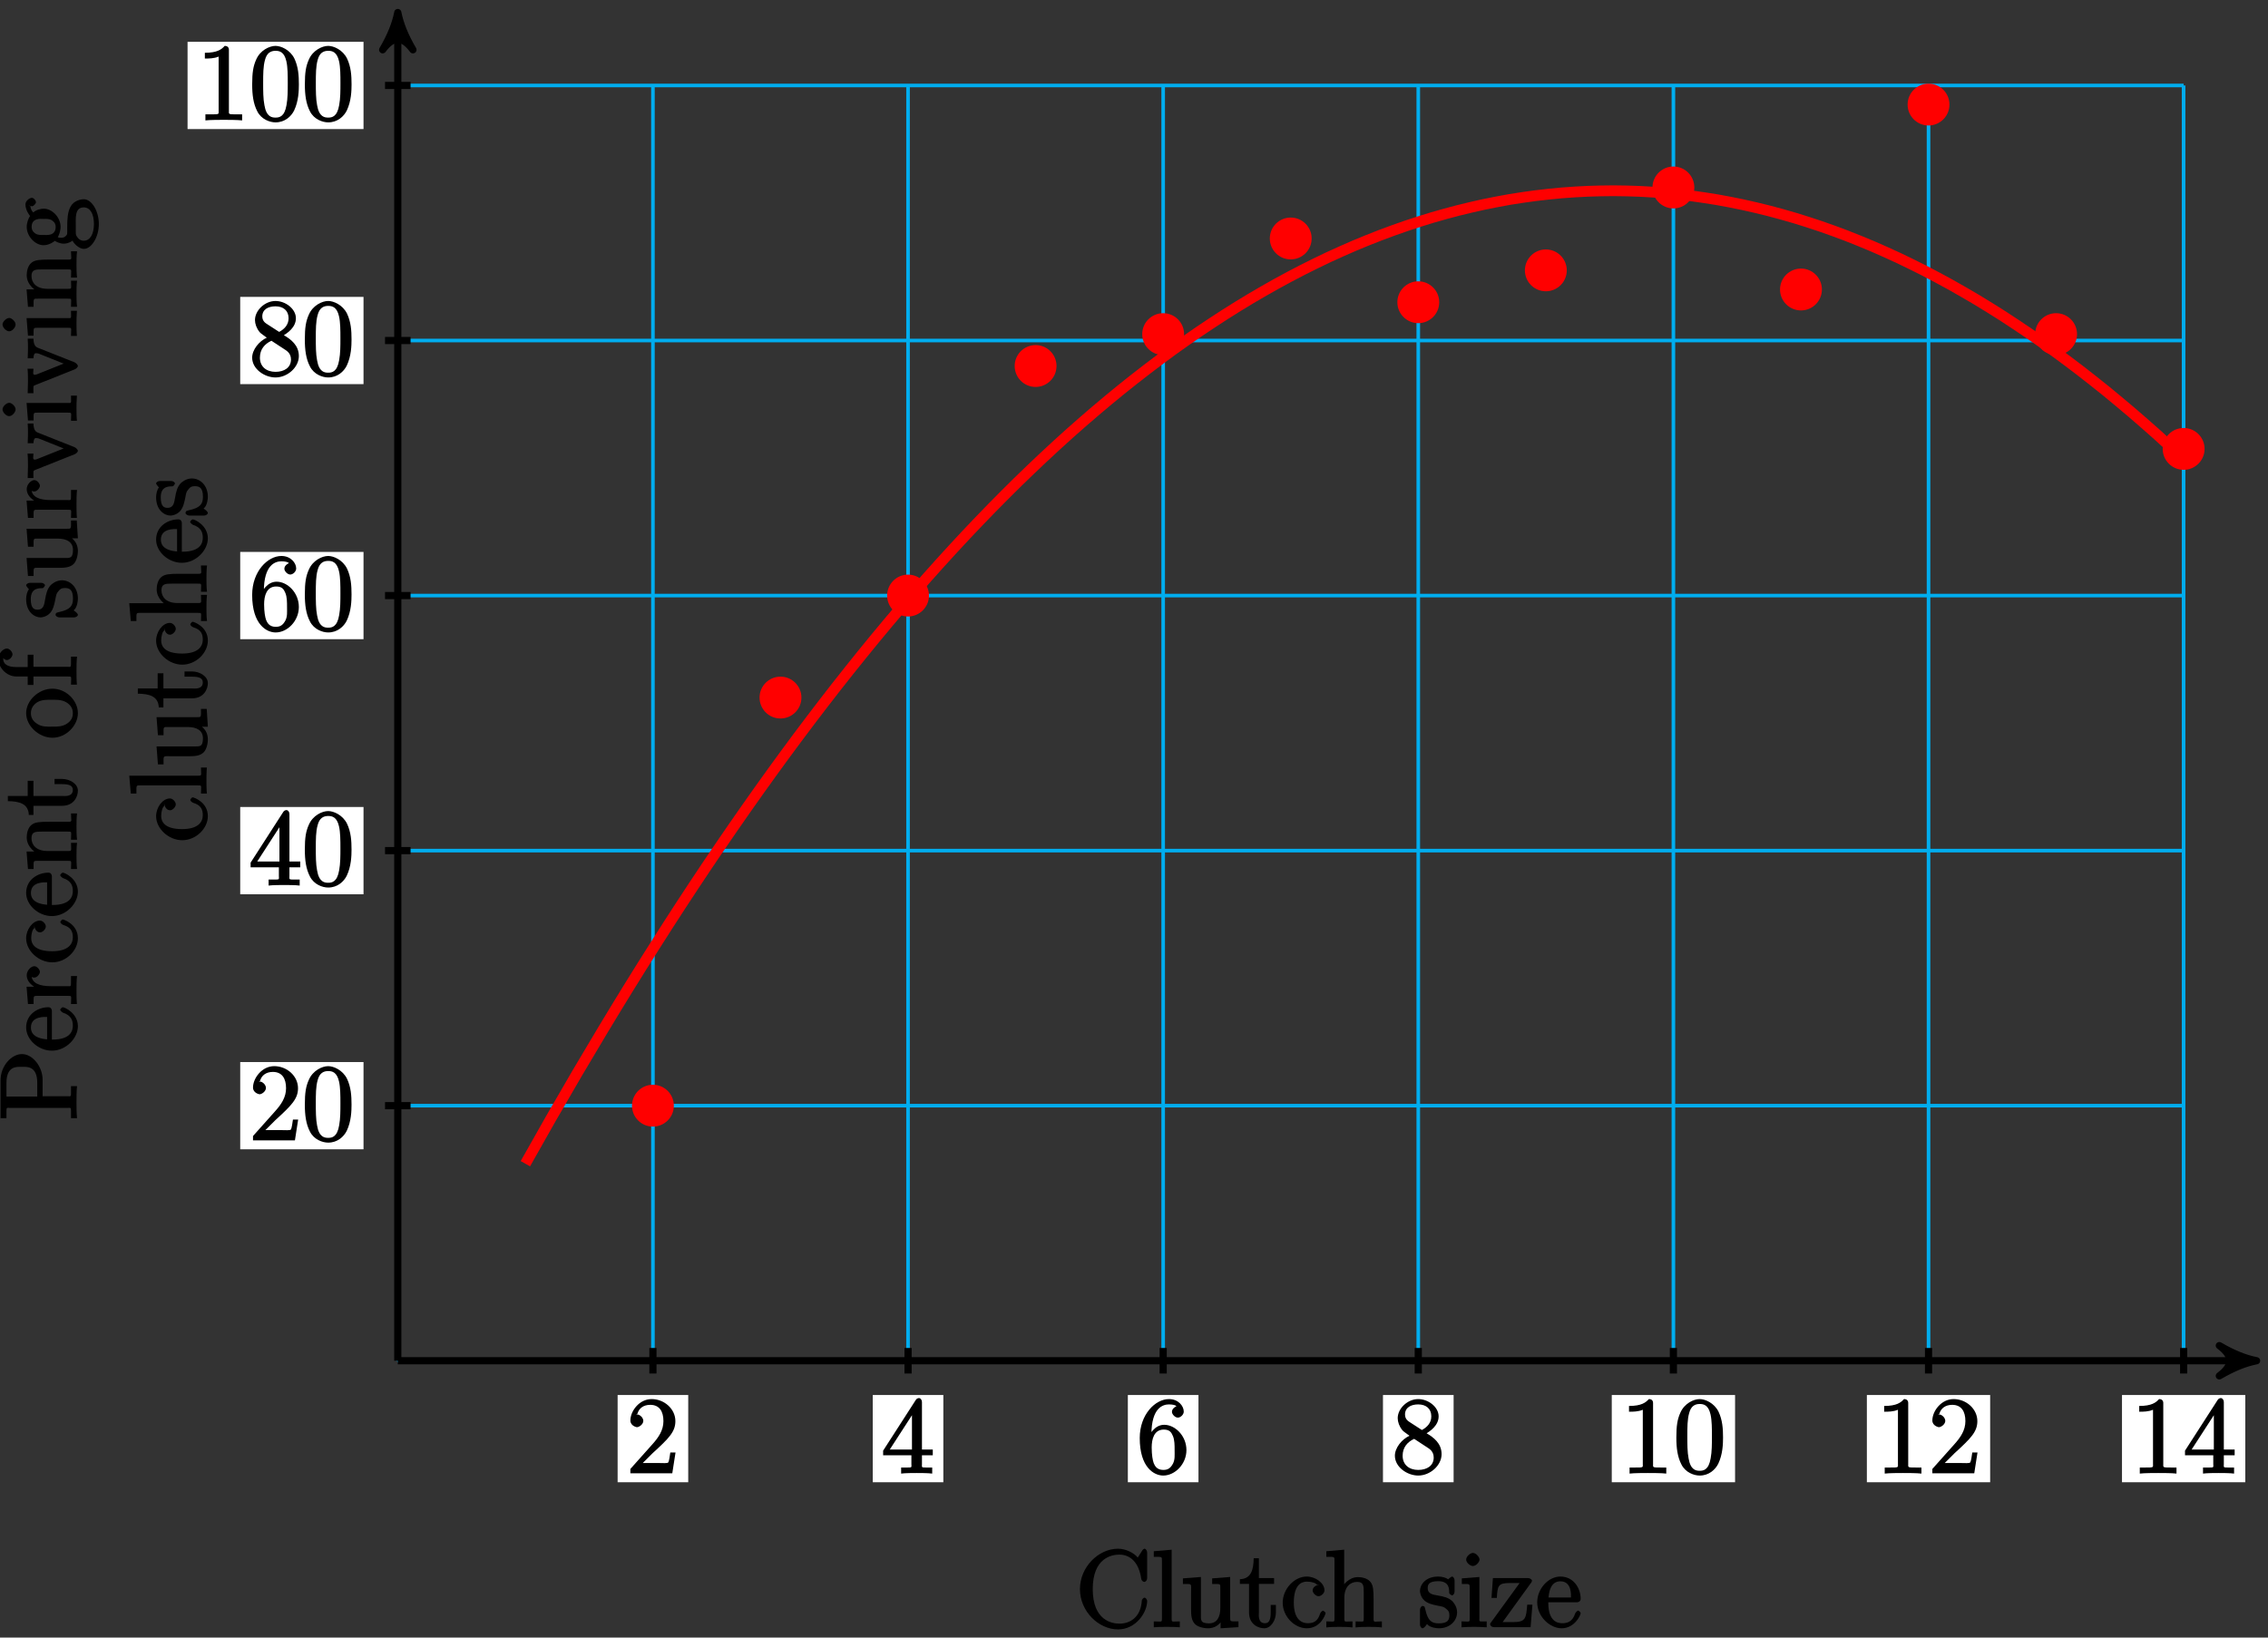 <?xml version="1.0" encoding="UTF-8"?>
<svg xmlns="http://www.w3.org/2000/svg" xmlns:xlink="http://www.w3.org/1999/xlink" width="252pt" height="182pt" viewBox="0 0 252 182" version="1.1">
<rect x="0" y="0" width="252" height="182" fill="#333333" stroke="none"/>
<defs>
<g>
<symbol overflow="visible" id="glyph0-0">
<path style="stroke:none;" d=""/>
</symbol>
<symbol overflow="visible" id="glyph0-1">
<path style="stroke:none;" d="M 7.953 -8.281 C 7.953 -8.5 7.797 -8.719 7.672 -8.719 C 7.609 -8.719 7.469 -8.641 7.406 -8.516 L 6.906 -7.734 C 6.5 -8.25 5.578 -8.719 4.719 -8.719 C 2.531 -8.719 0.484 -6.672 0.484 -4.234 C 0.484 -1.75 2.562 0.25 4.719 0.25 C 6.688 0.25 7.953 -1.609 7.953 -2.922 C 7.953 -3.047 7.797 -3.281 7.656 -3.281 C 7.547 -3.281 7.359 -3.062 7.359 -2.969 C 7.25 -1.078 6.031 -0.391 4.875 -0.391 C 4.047 -0.391 1.906 -0.734 1.906 -4.234 C 1.906 -7.688 4 -8.062 4.859 -8.062 C 6.125 -8.062 7.047 -7.141 7.297 -5.359 C 7.312 -5.219 7.484 -5.031 7.625 -5.031 C 7.797 -5.031 7.953 -5.219 7.953 -5.453 Z M 7.953 -8.281 "/>
</symbol>
<symbol overflow="visible" id="glyph0-2">
<path style="stroke:none;" d="M 2.062 -8.594 L 0.234 -8.438 L 0.234 -7.812 C 1.203 -7.812 1.141 -7.875 1.141 -7.297 L 1.141 -1.031 C 1.141 -0.484 1.172 -0.641 0.234 -0.641 L 0.234 0.016 C 0.734 -0.031 1.312 -0.031 1.672 -0.031 C 2.031 -0.031 2.625 -0.031 3.125 0.016 L 3.125 -0.641 C 2.203 -0.641 2.219 -0.484 2.219 -1.031 L 2.219 -8.609 Z M 2.062 -8.594 "/>
</symbol>
<symbol overflow="visible" id="glyph0-3">
<path style="stroke:none;" d="M 3.469 -5.281 L 3.469 -4.797 C 4.453 -4.797 4.375 -4.859 4.375 -4.266 L 4.375 -2.125 C 4.375 -1.109 4 -0.422 3.109 -0.422 C 2.125 -0.422 2.219 -0.828 2.219 -1.453 L 2.219 -5.578 L 0.219 -5.422 L 0.219 -4.797 C 1.297 -4.797 1.125 -4.906 1.125 -3.844 L 1.125 -2.047 C 1.125 -1.297 1.172 -0.766 1.531 -0.375 C 1.812 -0.062 2.422 0.125 3.031 0.125 C 3.234 0.125 3.734 0.078 4.141 -0.266 C 4.484 -0.531 4.672 -0.984 4.672 -0.984 L 4.406 -1.094 L 4.406 0.125 L 6.391 0 L 6.391 -0.641 C 5.422 -0.641 5.469 -0.578 5.469 -1.156 L 5.469 -5.578 L 3.469 -5.422 Z M 3.469 -5.281 "/>
</symbol>
<symbol overflow="visible" id="glyph0-4">
<path style="stroke:none;" d="M 2.016 -4.812 L 3.844 -4.812 L 3.844 -5.453 L 2.156 -5.453 L 2.156 -7.656 L 1.578 -7.656 C 1.562 -6.375 1.297 -5.375 0.047 -5.328 L 0.047 -4.812 L 1.062 -4.812 L 1.062 -1.625 C 1.062 -0.297 2.109 0.125 2.75 0.125 C 3.5 0.125 4.047 -0.766 4.047 -1.625 L 4.047 -2.469 L 3.469 -2.469 L 3.469 -1.656 C 3.469 -0.781 3.281 -0.438 2.828 -0.438 C 2.016 -0.438 2.156 -1.406 2.156 -1.609 L 2.156 -4.812 Z M 2.016 -4.812 "/>
</symbol>
<symbol overflow="visible" id="glyph0-5">
<path style="stroke:none;" d="M 4.328 -4.719 C 4.188 -4.719 3.578 -4.562 3.578 -4.078 C 3.578 -3.797 3.938 -3.438 4.234 -3.438 C 4.5 -3.438 4.891 -3.75 4.891 -4.094 C 4.891 -4.906 3.891 -5.625 2.922 -5.625 C 1.531 -5.625 0.25 -4.234 0.25 -2.719 C 0.25 -1.188 1.562 0.125 2.922 0.125 C 4.5 0.125 5.016 -1.453 5.016 -1.562 C 5.016 -1.672 4.766 -1.828 4.734 -1.828 C 4.625 -1.828 4.453 -1.641 4.406 -1.5 C 4.141 -0.641 3.672 -0.438 3.031 -0.438 C 2.297 -0.438 1.484 -0.922 1.484 -2.734 C 1.484 -4.719 2.344 -5.062 2.938 -5.062 C 3.391 -5.062 3.938 -4.922 4.047 -4.719 Z M 4.328 -4.719 "/>
</symbol>
<symbol overflow="visible" id="glyph0-6">
<path style="stroke:none;" d="M 5.469 -3.047 C 5.469 -4.156 5.422 -4.609 5.156 -4.984 C 4.812 -5.453 4.141 -5.562 3.734 -5.562 C 2.703 -5.562 2.062 -4.641 1.953 -4.422 L 2.203 -4.422 L 2.203 -8.609 L 0.219 -8.438 L 0.219 -7.812 C 1.188 -7.812 1.125 -7.875 1.125 -7.297 L 1.125 -1.031 C 1.125 -0.484 1.156 -0.641 0.219 -0.641 L 0.219 0.031 C 0.688 -0.031 1.344 -0.031 1.672 -0.031 C 2.016 -0.031 2.672 -0.031 3.125 0.031 L 3.125 -0.641 C 2.219 -0.641 2.219 -0.484 2.219 -1.031 L 2.219 -3.25 C 2.219 -4.5 2.891 -5.031 3.641 -5.031 C 4.375 -5.031 4.375 -4.562 4.375 -3.844 L 4.375 -1.031 C 4.375 -0.484 4.406 -0.641 3.469 -0.641 L 3.469 0.031 C 3.938 -0.031 4.594 -0.031 4.922 -0.031 C 5.266 -0.031 5.922 -0.031 6.391 0.031 L 6.391 -0.641 C 5.625 -0.641 5.484 -0.484 5.469 -0.844 Z M 5.469 -3.047 "/>
</symbol>
<symbol overflow="visible" id="glyph0-7">
<path style="stroke:none;" d="M 4.078 -5.203 C 4.078 -5.422 3.922 -5.625 3.797 -5.625 C 3.703 -5.625 3.359 -5.312 3.359 -5.312 C 3.125 -5.516 2.656 -5.625 2.266 -5.625 C 0.828 -5.625 0.234 -4.688 0.234 -4.031 C 0.234 -3.891 0.281 -3.375 0.734 -2.953 C 1.109 -2.625 1.641 -2.5 2.188 -2.391 C 2.844 -2.266 2.875 -2.266 3.172 -2.016 C 3.391 -1.844 3.5 -1.688 3.5 -1.344 C 3.5 -0.844 3.375 -0.422 2.312 -0.422 C 1.531 -0.422 1.109 -0.719 0.844 -1.906 C 0.797 -2.125 0.75 -2.25 0.734 -2.266 C 0.719 -2.312 0.562 -2.359 0.531 -2.359 C 0.391 -2.359 0.234 -2.141 0.234 -1.922 L 0.234 -0.297 C 0.234 -0.078 0.391 0.125 0.516 0.125 C 0.578 0.125 0.688 0.078 0.891 -0.172 C 0.953 -0.266 0.953 -0.281 1.016 -0.344 C 1.359 0.078 2.125 0.125 2.328 0.125 C 3.578 0.125 4.359 -0.719 4.359 -1.656 C 4.359 -2.312 3.922 -2.797 3.812 -2.906 C 3.375 -3.281 2.953 -3.391 2.156 -3.531 C 1.812 -3.609 1.094 -3.625 1.094 -4.344 C 1.094 -4.703 1.188 -5.109 2.266 -5.109 C 3.562 -5.109 3.469 -4.141 3.484 -3.781 C 3.5 -3.688 3.75 -3.531 3.797 -3.531 C 3.922 -3.531 4.078 -3.734 4.078 -3.953 Z M 4.078 -5.203 "/>
</symbol>
<symbol overflow="visible" id="glyph0-8">
<path style="stroke:none;" d="M 2.234 -7.5 C 2.234 -7.812 1.828 -8.25 1.5 -8.25 C 1.188 -8.25 0.75 -7.844 0.75 -7.516 C 0.75 -7.156 1.203 -6.797 1.5 -6.797 C 1.859 -6.797 2.234 -7.25 2.234 -7.5 Z M 0.266 -5.281 L 0.266 -4.797 C 1.188 -4.797 1.141 -4.859 1.141 -4.281 L 1.141 -1.031 C 1.141 -0.484 1.172 -0.641 0.234 -0.641 L 0.234 0.016 C 0.734 -0.031 1.297 -0.031 1.656 -0.031 C 1.781 -0.031 2.469 -0.031 3.031 0.016 L 3.031 -0.641 C 2.109 -0.641 2.219 -0.547 2.219 -1.016 L 2.219 -5.578 L 0.266 -5.422 Z M 0.266 -5.281 "/>
</symbol>
<symbol overflow="visible" id="glyph0-9">
<path style="stroke:none;" d="M 4.656 -4.859 C 4.766 -4.984 4.812 -5.109 4.812 -5.156 C 4.812 -5.297 4.578 -5.453 4.375 -5.453 L 0.469 -5.453 L 0.312 -3.25 L 0.906 -3.25 C 0.984 -4.609 1.047 -4.906 2.359 -4.906 L 3.438 -4.906 L 0.156 -0.391 C 0.156 -0.141 0.344 0 0.609 0 L 4.656 0 L 4.859 -2.5 L 4.281 -2.5 C 4.156 -0.984 4.125 -0.562 2.703 -0.562 L 1.547 -0.562 Z M 4.656 -4.859 "/>
</symbol>
<symbol overflow="visible" id="glyph0-10">
<path style="stroke:none;" d="M 4.578 -2.766 C 4.844 -2.766 5.016 -2.922 5.016 -3.141 C 5.016 -4.344 4.219 -5.625 2.766 -5.625 C 1.406 -5.625 0.188 -4.25 0.188 -2.766 C 0.188 -1.188 1.578 0.125 2.906 0.125 C 4.328 0.125 5.016 -1.312 5.016 -1.562 C 5.016 -1.641 4.812 -1.844 4.734 -1.844 C 4.641 -1.844 4.453 -1.625 4.422 -1.562 C 4.109 -0.562 3.484 -0.438 2.969 -0.438 C 2.469 -0.438 1.422 -0.625 1.422 -2.688 L 1.422 -2.766 Z M 1.438 -3.141 C 1.531 -5.016 2.422 -5.094 2.766 -5.094 C 4.047 -5.094 3.938 -3.547 3.938 -3.297 L 1.453 -3.297 Z M 1.438 -3.141 "/>
</symbol>
<symbol overflow="visible" id="glyph0-11">
<path style="stroke:none;" d="M 5.266 -2.312 L 4.859 -2.312 C 4.797 -1.953 4.75 -1.406 4.625 -1.203 C 4.547 -1.094 3.984 -1.141 3.625 -1.141 L 1.406 -1.141 L 1.516 -0.891 C 1.844 -1.156 2.562 -1.922 2.875 -2.219 C 4.703 -3.891 5.422 -4.609 5.422 -5.797 C 5.422 -7.172 4.172 -8.25 2.781 -8.25 C 1.406 -8.25 0.422 -6.906 0.422 -5.875 C 0.422 -5.266 1.109 -5.125 1.141 -5.125 C 1.406 -5.125 1.859 -5.453 1.859 -5.828 C 1.859 -6.172 1.484 -6.547 1.141 -6.547 C 1.047 -6.547 1.016 -6.547 1.203 -6.609 C 1.359 -7.203 1.859 -7.609 2.625 -7.609 C 3.641 -7.609 4.094 -6.891 4.094 -5.797 C 4.094 -4.781 3.562 -4 2.875 -3.234 L 0.422 -0.484 L 0.422 0 L 5.078 0 L 5.438 -2.312 Z M 5.266 -2.312 "/>
</symbol>
<symbol overflow="visible" id="glyph0-12">
<path style="stroke:none;" d="M 4.469 -7.922 C 4.469 -8.156 4.312 -8.359 4.141 -8.359 C 4.047 -8.359 3.891 -8.312 3.797 -8.172 L 0.156 -2.516 L 0.156 -2 L 3.297 -2 L 3.297 -1.047 C 3.297 -0.609 3.438 -0.641 2.562 -0.641 L 2.156 -0.641 L 2.156 0.031 C 2.609 -0.031 3.547 -0.031 3.891 -0.031 C 4.219 -0.031 5.172 -0.031 5.609 0.031 L 5.609 -0.641 L 5.219 -0.641 C 4.344 -0.641 4.469 -0.609 4.469 -1.047 L 4.469 -2 L 5.672 -2 L 5.672 -2.641 L 4.469 -2.641 Z M 3.359 -7 L 3.359 -2.641 L 0.891 -2.641 L 3.641 -6.891 Z M 3.359 -7 "/>
</symbol>
<symbol overflow="visible" id="glyph0-13">
<path style="stroke:none;" d="M 1.625 -4.297 C 1.625 -7.328 2.938 -7.656 3.578 -7.656 C 4.016 -7.656 4.328 -7.562 4.391 -7.469 C 4.531 -7.469 3.906 -7.312 3.906 -6.828 C 3.906 -6.562 4.25 -6.188 4.562 -6.188 C 4.859 -6.188 5.219 -6.516 5.219 -6.859 C 5.219 -7.484 4.609 -8.25 3.578 -8.25 C 2.062 -8.25 0.328 -6.547 0.328 -3.922 C 0.328 -0.641 1.922 0.25 2.938 0.25 C 4.25 0.25 5.516 -1.031 5.516 -2.578 C 5.516 -4.172 4.25 -5.391 3.047 -5.391 C 1.984 -5.391 1.422 -4.312 1.297 -3.984 L 1.625 -3.984 Z M 2.938 -0.375 C 2.188 -0.375 1.984 -0.891 1.875 -1.141 C 1.766 -1.453 1.656 -2.031 1.656 -2.875 C 1.656 -3.812 1.922 -4.859 3 -4.859 C 3.656 -4.859 3.844 -4.547 4.016 -4.141 C 4.203 -3.703 4.203 -3.109 4.203 -2.594 C 4.203 -1.984 4.25 -1.547 4.031 -1.094 C 3.734 -0.531 3.422 -0.375 2.938 -0.375 Z M 2.938 -0.375 "/>
</symbol>
<symbol overflow="visible" id="glyph0-14">
<path style="stroke:none;" d="M 3.672 -4.344 C 4.266 -4.672 5.188 -5.328 5.188 -6.328 C 5.188 -7.375 4.031 -8.25 2.922 -8.25 C 1.75 -8.25 0.641 -7.219 0.641 -6.125 C 0.641 -5.719 0.812 -5.219 1.141 -4.812 C 1.281 -4.656 1.297 -4.641 1.953 -4.172 C 1.094 -3.781 0.328 -2.828 0.328 -1.953 C 0.328 -0.688 1.703 0.25 2.922 0.25 C 4.25 0.25 5.516 -0.875 5.516 -2.125 C 5.516 -3.344 4.609 -4 3.844 -4.453 Z M 2.047 -5.641 C 1.891 -5.75 1.453 -5.953 1.453 -6.531 C 1.453 -7.312 2.109 -7.656 2.922 -7.656 C 3.781 -7.656 4.375 -7.188 4.375 -6.328 C 4.375 -5.594 3.891 -5.109 3.328 -4.812 Z M 2.375 -3.891 L 3.828 -2.938 C 4.141 -2.734 4.641 -2.469 4.641 -1.75 C 4.641 -0.844 3.891 -0.375 2.922 -0.375 C 1.906 -0.375 1.188 -0.953 1.188 -1.953 C 1.188 -2.875 1.719 -3.484 2.469 -3.828 Z M 2.375 -3.891 "/>
</symbol>
<symbol overflow="visible" id="glyph0-15">
<path style="stroke:none;" d="M 3.594 -7.812 C 3.594 -8.078 3.438 -8.25 3.125 -8.25 C 2.797 -7.875 2.312 -7.484 0.922 -7.484 L 0.922 -6.844 C 1.359 -6.844 1.953 -6.844 2.453 -7.062 L 2.453 -1.062 C 2.453 -0.641 2.578 -0.641 1.531 -0.641 L 0.984 -0.641 L 0.984 0.031 C 1.484 -0.031 2.641 -0.031 3.031 -0.031 C 3.438 -0.031 4.578 -0.031 5.062 0.031 L 5.062 -0.641 L 4.531 -0.641 C 3.484 -0.641 3.594 -0.641 3.594 -1.062 Z M 3.594 -7.812 "/>
</symbol>
<symbol overflow="visible" id="glyph0-16">
<path style="stroke:none;" d="M 5.516 -3.969 C 5.516 -4.953 5.453 -5.922 5.016 -6.844 C 4.531 -7.828 3.516 -8.25 2.922 -8.25 C 2.234 -8.25 1.219 -7.75 0.781 -6.75 C 0.438 -6 0.328 -5.266 0.328 -3.969 C 0.328 -2.812 0.453 -1.828 0.891 -0.984 C 1.344 -0.078 2.297 0.25 2.922 0.25 C 3.953 0.25 4.656 -0.406 4.984 -1.062 C 5.484 -2.109 5.516 -3.281 5.516 -3.969 Z M 2.922 -0.281 C 2.531 -0.281 1.906 -0.344 1.688 -1.656 C 1.547 -2.359 1.547 -3.281 1.547 -4.109 C 1.547 -5.094 1.547 -5.969 1.75 -6.688 C 1.953 -7.484 2.406 -7.703 2.922 -7.703 C 3.375 -7.703 3.891 -7.578 4.125 -6.547 C 4.281 -5.875 4.281 -4.922 4.281 -4.109 C 4.281 -3.312 4.281 -2.406 4.141 -1.672 C 3.922 -0.359 3.328 -0.281 2.922 -0.281 Z M 2.922 -0.281 "/>
</symbol>
<symbol overflow="visible" id="glyph1-0">
<path style="stroke:none;" d=""/>
</symbol>
<symbol overflow="visible" id="glyph1-1">
<path style="stroke:none;" d="M -3.797 -2.609 L -3.797 -4.625 C -3.797 -6.031 -4.891 -7.453 -6.094 -7.453 C -7.25 -7.453 -8.469 -6.141 -8.469 -4.531 L -8.469 -0.328 L -7.812 -0.328 L -7.812 -0.734 C -7.812 -1.609 -7.844 -1.469 -7.406 -1.469 L -1.047 -1.469 C -0.609 -1.469 -0.641 -1.609 -0.641 -0.734 L -0.641 -0.328 L 0.031 -0.328 C -0.031 -0.781 -0.031 -1.766 -0.031 -2.109 C -0.031 -2.469 -0.031 -3.453 0.031 -3.891 L -0.641 -3.891 L -0.641 -3.5 C -0.641 -2.641 -0.609 -2.766 -1.047 -2.766 L -3.797 -2.766 Z M -4.234 -2.734 L -7.484 -2.734 C -7.875 -2.734 -7.812 -2.609 -7.812 -3.125 L -7.812 -4.25 C -7.812 -6.188 -6.609 -6.031 -6.094 -6.031 C -5.594 -6.031 -4.391 -6.188 -4.391 -4.25 L -4.391 -2.734 Z M -4.234 -2.734 "/>
</symbol>
<symbol overflow="visible" id="glyph1-2">
<path style="stroke:none;" d="M -2.766 -4.578 C -2.766 -4.844 -2.922 -5.016 -3.141 -5.016 C -4.344 -5.016 -5.625 -4.219 -5.625 -2.766 C -5.625 -1.406 -4.25 -0.188 -2.766 -0.188 C -1.188 -0.188 0.125 -1.578 0.125 -2.906 C 0.125 -4.328 -1.312 -5.016 -1.562 -5.016 C -1.641 -5.016 -1.844 -4.812 -1.844 -4.734 C -1.844 -4.641 -1.625 -4.453 -1.562 -4.422 C -0.562 -4.109 -0.438 -3.484 -0.438 -2.969 C -0.438 -2.469 -0.625 -1.422 -2.688 -1.422 L -2.766 -1.422 Z M -3.141 -1.438 C -5.016 -1.531 -5.094 -2.422 -5.094 -2.766 C -5.094 -4.047 -3.547 -3.938 -3.297 -3.938 L -3.297 -1.453 Z M -3.141 -1.438 "/>
</symbol>
<symbol overflow="visible" id="glyph1-3">
<path style="stroke:none;" d="M -2.922 -2.156 C -4.094 -2.156 -5.031 -2.469 -5.031 -3.391 C -5.031 -3.484 -5.031 -3.516 -5.016 -3.562 L -5.266 -3.438 C -5.219 -3.344 -5.047 -3.109 -4.719 -3.109 C -4.375 -3.109 -4.094 -3.547 -4.094 -3.734 C -4.094 -3.984 -4.406 -4.375 -4.719 -4.375 C -5.078 -4.375 -5.562 -3.891 -5.562 -3.375 C -5.562 -2.359 -4.312 -1.859 -4.25 -1.828 L -4.25 -2.094 L -5.578 -2.094 L -5.422 -0.172 L -4.797 -0.172 C -4.797 -1.141 -4.859 -1.078 -4.266 -1.078 L -1.031 -1.078 C -0.484 -1.078 -0.641 -1.109 -0.641 -0.172 L 0.016 -0.172 C -0.031 -0.672 -0.031 -1.328 -0.031 -1.688 C -0.031 -2.016 -0.031 -2.859 0.031 -3.281 L -0.641 -3.281 L -0.641 -2.891 C -0.641 -2.016 -0.625 -2.156 -1.047 -2.156 Z M -2.922 -2.156 "/>
</symbol>
<symbol overflow="visible" id="glyph1-4">
<path style="stroke:none;" d="M -4.719 -4.328 C -4.719 -4.188 -4.562 -3.578 -4.078 -3.578 C -3.797 -3.578 -3.438 -3.938 -3.438 -4.234 C -3.438 -4.5 -3.75 -4.891 -4.094 -4.891 C -4.906 -4.891 -5.625 -3.891 -5.625 -2.922 C -5.625 -1.531 -4.234 -0.25 -2.719 -0.25 C -1.188 -0.25 0.125 -1.562 0.125 -2.922 C 0.125 -4.5 -1.453 -5.016 -1.562 -5.016 C -1.672 -5.016 -1.828 -4.766 -1.828 -4.734 C -1.828 -4.625 -1.641 -4.453 -1.5 -4.406 C -0.641 -4.141 -0.438 -3.672 -0.438 -3.031 C -0.438 -2.297 -0.922 -1.484 -2.734 -1.484 C -4.719 -1.484 -5.062 -2.344 -5.062 -2.938 C -5.062 -3.391 -4.922 -3.938 -4.719 -4.047 Z M -4.719 -4.328 "/>
</symbol>
<symbol overflow="visible" id="glyph1-5">
<path style="stroke:none;" d="M -3.047 -5.469 C -4.156 -5.469 -4.609 -5.422 -4.984 -5.156 C -5.453 -4.812 -5.562 -4.141 -5.562 -3.734 C -5.562 -2.562 -4.422 -1.953 -4.344 -1.906 L -4.344 -2.156 L -5.578 -2.156 L -5.422 -0.219 L -4.797 -0.219 C -4.797 -1.188 -4.859 -1.125 -4.266 -1.125 L -1.031 -1.125 C -0.484 -1.125 -0.641 -1.156 -0.641 -0.219 L 0.031 -0.219 C -0.031 -0.688 -0.031 -1.344 -0.031 -1.672 C -0.031 -2.016 -0.031 -2.672 0.031 -3.125 L -0.641 -3.125 C -0.641 -2.219 -0.484 -2.219 -1.031 -2.219 L -3.25 -2.219 C -4.5 -2.219 -5.031 -2.891 -5.031 -3.641 C -5.031 -4.375 -4.562 -4.375 -3.844 -4.375 L -1.031 -4.375 C -0.484 -4.375 -0.641 -4.406 -0.641 -3.469 L 0.031 -3.469 C -0.031 -3.938 -0.031 -4.594 -0.031 -4.922 C -0.031 -5.266 -0.031 -5.922 0.031 -6.391 L -0.641 -6.391 C -0.641 -5.625 -0.484 -5.484 -0.844 -5.469 Z M -3.047 -5.469 "/>
</symbol>
<symbol overflow="visible" id="glyph1-6">
<path style="stroke:none;" d="M -4.812 -2.016 L -4.812 -3.844 L -5.453 -3.844 L -5.453 -2.156 L -7.656 -2.156 L -7.656 -1.578 C -6.375 -1.562 -5.375 -1.297 -5.328 -0.047 L -4.812 -0.047 L -4.812 -1.062 L -1.625 -1.062 C -0.297 -1.062 0.125 -2.109 0.125 -2.75 C 0.125 -3.5 -0.766 -4.047 -1.625 -4.047 L -2.469 -4.047 L -2.469 -3.469 L -1.656 -3.469 C -0.781 -3.469 -0.438 -3.281 -0.438 -2.828 C -0.438 -2.016 -1.406 -2.156 -1.609 -2.156 L -4.812 -2.156 Z M -4.812 -2.016 "/>
</symbol>
<symbol overflow="visible" id="glyph1-7">
<path style="stroke:none;" d="M -2.703 -5.641 C -4.25 -5.641 -5.625 -4.312 -5.625 -2.922 C -5.625 -1.5 -4.203 -0.188 -2.703 -0.188 C -1.172 -0.188 0.125 -1.547 0.125 -2.922 C 0.125 -4.328 -1.188 -5.641 -2.703 -5.641 Z M -0.438 -2.922 C -0.438 -2.484 -0.578 -2.062 -1.172 -1.703 C -1.703 -1.391 -2.312 -1.422 -2.812 -1.422 C -3.266 -1.422 -3.891 -1.375 -4.422 -1.75 C -4.938 -2.078 -5.094 -2.5 -5.094 -2.922 C -5.094 -3.375 -4.906 -3.766 -4.453 -4.094 C -3.891 -4.453 -3.25 -4.406 -2.812 -4.406 C -2.391 -4.406 -1.75 -4.453 -1.188 -4.141 C -0.625 -3.812 -0.438 -3.375 -0.438 -2.922 Z M -0.438 -2.922 "/>
</symbol>
<symbol overflow="visible" id="glyph1-8">
<path style="stroke:none;" d="M -4.812 -2.062 L -4.812 -3.562 L -5.453 -3.562 L -5.453 -2.188 L -6.688 -2.188 C -7.766 -2.188 -8.172 -2.578 -8.172 -3.078 C -8.172 -3.172 -8.188 -3.234 -8.109 -3.375 L -8.375 -3.484 C -8.359 -3.438 -8.109 -2.969 -7.75 -2.969 C -7.484 -2.969 -7.141 -3.328 -7.141 -3.609 C -7.141 -3.891 -7.484 -4.25 -7.766 -4.25 C -8.219 -4.25 -8.719 -3.656 -8.719 -3.078 C -8.719 -2.25 -7.906 -1.141 -6.688 -1.141 L -5.453 -1.141 L -5.453 -0.203 L -4.812 -0.203 L -4.812 -1.141 L -1.031 -1.141 C -0.484 -1.141 -0.641 -1.172 -0.641 -0.234 L 0.016 -0.234 C -0.031 -0.734 -0.031 -1.391 -0.031 -1.75 C -0.031 -2.062 -0.031 -2.922 0.031 -3.344 L -0.641 -3.344 L -0.641 -2.953 C -0.641 -2.078 -0.625 -2.219 -1.047 -2.219 L -4.812 -2.219 Z M -4.812 -2.062 "/>
</symbol>
<symbol overflow="visible" id="glyph1-9">
<path style="stroke:none;" d="M -5.203 -4.078 C -5.422 -4.078 -5.625 -3.922 -5.625 -3.797 C -5.625 -3.703 -5.312 -3.359 -5.312 -3.359 C -5.516 -3.125 -5.625 -2.656 -5.625 -2.266 C -5.625 -0.828 -4.688 -0.234 -4.031 -0.234 C -3.891 -0.234 -3.375 -0.281 -2.953 -0.734 C -2.625 -1.109 -2.5 -1.641 -2.391 -2.188 C -2.266 -2.844 -2.266 -2.875 -2.016 -3.172 C -1.844 -3.391 -1.688 -3.5 -1.344 -3.5 C -0.844 -3.5 -0.422 -3.375 -0.422 -2.312 C -0.422 -1.531 -0.719 -1.109 -1.906 -0.844 C -2.125 -0.797 -2.25 -0.75 -2.266 -0.734 C -2.312 -0.719 -2.359 -0.562 -2.359 -0.531 C -2.359 -0.391 -2.141 -0.234 -1.922 -0.234 L -0.297 -0.234 C -0.078 -0.234 0.125 -0.391 0.125 -0.516 C 0.125 -0.578 0.078 -0.688 -0.172 -0.891 C -0.266 -0.953 -0.281 -0.953 -0.344 -1.016 C 0.078 -1.359 0.125 -2.125 0.125 -2.328 C 0.125 -3.578 -0.719 -4.359 -1.656 -4.359 C -2.312 -4.359 -2.797 -3.922 -2.906 -3.812 C -3.281 -3.375 -3.391 -2.953 -3.531 -2.156 C -3.609 -1.812 -3.625 -1.094 -4.344 -1.094 C -4.703 -1.094 -5.109 -1.188 -5.109 -2.266 C -5.109 -3.562 -4.141 -3.469 -3.781 -3.484 C -3.688 -3.5 -3.531 -3.75 -3.531 -3.797 C -3.531 -3.922 -3.734 -4.078 -3.953 -4.078 Z M -5.203 -4.078 "/>
</symbol>
<symbol overflow="visible" id="glyph1-10">
<path style="stroke:none;" d="M -5.281 -3.469 L -4.797 -3.469 C -4.797 -4.453 -4.859 -4.375 -4.266 -4.375 L -2.125 -4.375 C -1.109 -4.375 -0.422 -4 -0.422 -3.109 C -0.422 -2.125 -0.828 -2.219 -1.453 -2.219 L -5.578 -2.219 L -5.422 -0.219 L -4.797 -0.219 C -4.797 -1.297 -4.906 -1.125 -3.844 -1.125 L -2.047 -1.125 C -1.297 -1.125 -0.766 -1.172 -0.375 -1.531 C -0.062 -1.812 0.125 -2.422 0.125 -3.031 C 0.125 -3.234 0.078 -3.734 -0.266 -4.141 C -0.531 -4.484 -0.984 -4.672 -0.984 -4.672 L -1.094 -4.406 L 0.125 -4.406 L 0 -6.391 L -0.641 -6.391 C -0.641 -5.422 -0.578 -5.469 -1.156 -5.469 L -5.578 -5.469 L -5.422 -3.469 Z M -5.281 -3.469 "/>
</symbol>
<symbol overflow="visible" id="glyph1-11">
<path style="stroke:none;" d="M -4.156 -5.031 C -4.422 -5.141 -4.797 -5.188 -4.812 -6.109 L -5.453 -6.109 C -5.422 -5.609 -5.422 -5.438 -5.422 -5.062 C -5.422 -4.812 -5.422 -4.641 -5.453 -3.922 L -4.812 -3.922 C -4.781 -4.594 -4.562 -4.484 -4.438 -4.484 C -4.328 -4.484 -4.266 -4.453 -4.125 -4.406 L -1.047 -3.172 L -1.047 -3.5 L -4.406 -2.156 C -4.578 -2.109 -4.578 -2.094 -4.641 -2.094 C -4.953 -2.094 -4.812 -2.391 -4.812 -2.766 L -5.469 -2.766 C -5.422 -2.312 -5.422 -1.688 -5.422 -1.359 C -5.422 -0.969 -5.422 -0.938 -5.453 -0.047 L -4.812 -0.047 C -4.812 -0.891 -4.906 -0.844 -4.531 -0.984 L -0.25 -2.688 C -0.078 -2.75 0.125 -2.938 0.125 -3.078 C 0.125 -3.172 -0.047 -3.391 -0.25 -3.484 Z M -4.156 -5.031 "/>
</symbol>
<symbol overflow="visible" id="glyph1-12">
<path style="stroke:none;" d="M -7.5 -2.234 C -7.812 -2.234 -8.25 -1.828 -8.25 -1.5 C -8.25 -1.188 -7.844 -0.75 -7.516 -0.75 C -7.156 -0.75 -6.797 -1.203 -6.797 -1.5 C -6.797 -1.859 -7.25 -2.234 -7.5 -2.234 Z M -5.281 -0.266 L -4.797 -0.266 C -4.797 -1.188 -4.859 -1.141 -4.281 -1.141 L -1.031 -1.141 C -0.484 -1.141 -0.641 -1.172 -0.641 -0.234 L 0.016 -0.234 C -0.031 -0.734 -0.031 -1.297 -0.031 -1.656 C -0.031 -1.781 -0.031 -2.469 0.016 -3.031 L -0.641 -3.031 C -0.641 -2.109 -0.547 -2.219 -1.016 -2.219 L -5.578 -2.219 L -5.422 -0.266 Z M -5.281 -0.266 "/>
</symbol>
<symbol overflow="visible" id="glyph1-13">
<path style="stroke:none;" d="M -2.203 -1.297 C -1.828 -1.859 -1.797 -2.469 -1.797 -2.594 C -1.797 -3.672 -2.75 -4.625 -3.672 -4.625 C -4 -4.625 -4.547 -4.484 -4.828 -4.203 C -5.203 -4.562 -5.156 -5.016 -5.156 -5.078 C -5.156 -5.125 -5.203 -5.062 -5.297 -4.891 C -5.391 -5.109 -5.109 -4.891 -4.984 -4.891 C -4.812 -4.891 -4.531 -5.172 -4.531 -5.359 C -4.531 -5.469 -4.734 -5.828 -5 -5.828 C -5.219 -5.828 -5.703 -5.516 -5.703 -5.094 C -5.703 -4.469 -5.266 -3.891 -5.188 -3.812 C -5.359 -3.578 -5.562 -3.062 -5.562 -2.609 C -5.562 -1.531 -4.609 -0.562 -3.688 -0.562 C -3 -0.562 -2.453 -1.031 -2.438 -1.047 C -2.375 -1 -1.922 -0.734 -1.453 -0.734 C -0.766 -0.734 -0.359 -1.203 -0.453 -1.047 C -0.406 -0.875 0.172 -0.156 0.797 -0.156 C 1.625 -0.156 2.453 -1.453 2.453 -2.922 C 2.453 -4.344 1.672 -5.672 0.781 -5.672 C 0.484 -5.672 -0.328 -5.547 -0.703 -4.828 C -1.016 -4.219 -1.062 -3.516 -1.062 -2.484 C -1.062 -1.75 -1.016 -1.781 -1.25 -1.562 C -1.359 -1.453 -1.484 -1.391 -1.734 -1.391 C -1.938 -1.391 -2.031 -1.406 -2.109 -1.453 Z M -2.344 -2.609 C -2.344 -1.547 -3.391 -1.703 -3.672 -1.703 C -3.891 -1.703 -4.266 -1.656 -4.594 -1.859 C -4.938 -2.094 -5.016 -2.344 -5.016 -2.594 C -5.016 -3.641 -3.953 -3.484 -3.688 -3.484 C -3.469 -3.484 -3.078 -3.531 -2.766 -3.328 C -2.422 -3.094 -2.344 -2.859 -2.344 -2.609 Z M 1.906 -2.922 C 1.906 -1.781 1.469 -1.062 0.781 -1.062 C 0.688 -1.062 0.328 -1.047 0.031 -1.5 C -0.141 -1.75 -0.109 -1.75 -0.109 -2.594 C -0.109 -3.578 -0.25 -4.766 0.781 -4.766 C 1.5 -4.766 1.906 -4.031 1.906 -2.922 Z M 1.906 -2.922 "/>
</symbol>
<symbol overflow="visible" id="glyph1-14">
<path style="stroke:none;" d="M -8.594 -2.062 L -8.438 -0.234 L -7.812 -0.234 C -7.812 -1.203 -7.875 -1.141 -7.297 -1.141 L -1.031 -1.141 C -0.484 -1.141 -0.641 -1.172 -0.641 -0.234 L 0.016 -0.234 C -0.031 -0.734 -0.031 -1.312 -0.031 -1.672 C -0.031 -2.031 -0.031 -2.625 0.016 -3.125 L -0.641 -3.125 C -0.641 -2.203 -0.484 -2.219 -1.031 -2.219 L -8.609 -2.219 Z M -8.594 -2.062 "/>
</symbol>
<symbol overflow="visible" id="glyph1-15">
<path style="stroke:none;" d="M -3.047 -5.469 C -4.156 -5.469 -4.609 -5.422 -4.984 -5.156 C -5.453 -4.812 -5.562 -4.141 -5.562 -3.734 C -5.562 -2.703 -4.641 -2.062 -4.422 -1.953 L -4.422 -2.203 L -8.609 -2.203 L -8.438 -0.219 L -7.812 -0.219 C -7.812 -1.188 -7.875 -1.125 -7.297 -1.125 L -1.031 -1.125 C -0.484 -1.125 -0.641 -1.156 -0.641 -0.219 L 0.031 -0.219 C -0.031 -0.688 -0.031 -1.344 -0.031 -1.672 C -0.031 -2.016 -0.031 -2.672 0.031 -3.125 L -0.641 -3.125 C -0.641 -2.219 -0.484 -2.219 -1.031 -2.219 L -3.25 -2.219 C -4.5 -2.219 -5.031 -2.891 -5.031 -3.641 C -5.031 -4.375 -4.562 -4.375 -3.844 -4.375 L -1.031 -4.375 C -0.484 -4.375 -0.641 -4.406 -0.641 -3.469 L 0.031 -3.469 C -0.031 -3.938 -0.031 -4.594 -0.031 -4.922 C -0.031 -5.266 -0.031 -5.922 0.031 -6.391 L -0.641 -6.391 C -0.641 -5.625 -0.484 -5.484 -0.844 -5.469 Z M -3.047 -5.469 "/>
</symbol>
</g>
</defs>
<g id="surface1">
<path style="fill:none;stroke-width:0.399;stroke-linecap:butt;stroke-linejoin:miter;stroke:rgb(0%,67.839%,93.729%);stroke-opacity:1;stroke-miterlimit:10;" d="M -0.001 -0 L 198.429 -0 M -0.001 28.347 L 198.429 28.347 M -0.001 56.695 L 198.429 56.695 M -0.001 85.039 L 198.429 85.039 M -0.001 113.386 L 198.429 113.386 M -0.001 141.73 L 198.429 141.73 M -0.001 -0 L -0.001 141.734 M 28.347 -0 L 28.347 141.734 M 56.695 -0 L 56.695 141.734 M 85.042 -0 L 85.042 141.734 M 113.386 -0 L 113.386 141.734 M 141.734 -0 L 141.734 141.734 M 170.081 -0 L 170.081 141.734 M 198.421 -0 L 198.421 141.734 " transform="matrix(1,0,0,-1,44.2,151.23)"/>
<path style="fill:none;stroke-width:0.797;stroke-linecap:butt;stroke-linejoin:miter;stroke:rgb(0%,0%,0%);stroke-opacity:1;stroke-miterlimit:10;" d="M -0.001 -0 L 205.495 -0 " transform="matrix(1,0,0,-1,44.2,151.23)"/>
<path style="fill-rule:nonzero;fill:rgb(0%,0%,0%);fill-opacity:1;stroke-width:0.797;stroke-linecap:butt;stroke-linejoin:round;stroke:rgb(0%,0%,0%);stroke-opacity:1;stroke-miterlimit:10;" d="M 1.037 -0 C -0.26 0.257 -1.553 0.777 -3.107 1.683 C -1.553 0.519 -1.553 -0.52 -3.107 -1.684 C -1.553 -0.778 -0.26 -0.258 1.037 -0 Z M 1.037 -0 " transform="matrix(1,0,0,-1,249.697,151.23)"/>
<g style="fill:rgb(0%,0%,0%);fill-opacity:1;">
  <use xlink:href="#glyph0-1" x="119.51" y="180.84"/>
  <use xlink:href="#glyph0-2" x="127.965" y="180.84"/>
  <use xlink:href="#glyph0-3" x="131.216" y="180.84"/>
  <use xlink:href="#glyph0-4" x="137.72" y="180.84"/>
  <use xlink:href="#glyph0-5" x="142.272" y="180.84"/>
</g>
<g style="fill:rgb(0%,0%,0%);fill-opacity:1;">
  <use xlink:href="#glyph0-6" x="147.152" y="180.84"/>
</g>
<g style="fill:rgb(0%,0%,0%);fill-opacity:1;">
  <use xlink:href="#glyph0-7" x="157.541" y="180.84"/>
  <use xlink:href="#glyph0-8" x="162.158" y="180.84"/>
  <use xlink:href="#glyph0-9" x="165.41" y="180.84"/>
  <use xlink:href="#glyph0-10" x="170.613" y="180.84"/>
</g>
<path style="fill:none;stroke-width:0.797;stroke-linecap:butt;stroke-linejoin:miter;stroke:rgb(0%,0%,0%);stroke-opacity:1;stroke-miterlimit:10;" d="M -0.001 -0 L -0.001 148.804 " transform="matrix(1,0,0,-1,44.2,151.23)"/>
<path style="fill-rule:nonzero;fill:rgb(0%,0%,0%);fill-opacity:1;stroke-width:0.797;stroke-linecap:butt;stroke-linejoin:round;stroke:rgb(0%,0%,0%);stroke-opacity:1;stroke-miterlimit:10;" d="M 1.036 0.001 C -0.257 0.259 -1.554 0.778 -3.109 1.684 C -1.554 0.516 -1.554 -0.519 -3.109 -1.683 C -1.554 -0.777 -0.257 -0.261 1.036 0.001 Z M 1.036 0.001 " transform="matrix(0,-1,-1,0,44.2,2.426)"/>
<g style="fill:rgb(0%,0%,0%);fill-opacity:1;">
  <use xlink:href="#glyph1-1" x="8.53" y="124.6"/>
</g>
<g style="fill:rgb(0%,0%,0%);fill-opacity:1;">
  <use xlink:href="#glyph1-2" x="8.53" y="116.958"/>
  <use xlink:href="#glyph1-3" x="8.53" y="111.756"/>
  <use xlink:href="#glyph1-4" x="8.53" y="107.203"/>
  <use xlink:href="#glyph1-2" x="8.53" y="102"/>
  <use xlink:href="#glyph1-5" x="8.53" y="96.797"/>
</g>
<g style="fill:rgb(0%,0%,0%);fill-opacity:1;">
  <use xlink:href="#glyph1-6" x="8.53" y="90.617"/>
</g>
<g style="fill:rgb(0%,0%,0%);fill-opacity:1;">
  <use xlink:href="#glyph1-7" x="8.53" y="82.179"/>
  <use xlink:href="#glyph1-8" x="8.53" y="76.326"/>
</g>
<g style="fill:rgb(0%,0%,0%);fill-opacity:1;">
  <use xlink:href="#glyph1-9" x="8.53" y="68.851"/>
  <use xlink:href="#glyph1-10" x="8.53" y="64.234"/>
  <use xlink:href="#glyph1-3" x="8.53" y="57.731"/>
  <use xlink:href="#glyph1-11" x="8.53" y="53.178"/>
  <use xlink:href="#glyph1-12" x="8.53" y="47"/>
  <use xlink:href="#glyph1-11" x="8.53" y="43.748"/>
  <use xlink:href="#glyph1-12" x="8.53" y="37.57"/>
  <use xlink:href="#glyph1-5" x="8.53" y="34.318"/>
  <use xlink:href="#glyph1-13" x="8.53" y="27.815"/>
</g>
<g style="fill:rgb(0%,0%,0%);fill-opacity:1;">
  <use xlink:href="#glyph1-4" x="22.97" y="93.63"/>
  <use xlink:href="#glyph1-14" x="22.97" y="88.427"/>
  <use xlink:href="#glyph1-10" x="22.97" y="85.175"/>
  <use xlink:href="#glyph1-6" x="22.97" y="78.672"/>
  <use xlink:href="#glyph1-4" x="22.97" y="74.119"/>
</g>
<g style="fill:rgb(0%,0%,0%);fill-opacity:1;">
  <use xlink:href="#glyph1-15" x="22.97" y="69.239"/>
  <use xlink:href="#glyph1-2" x="22.97" y="62.736"/>
  <use xlink:href="#glyph1-9" x="22.97" y="57.533"/>
</g>
<path style="fill:none;stroke-width:0.797;stroke-linecap:butt;stroke-linejoin:miter;stroke:rgb(0%,0%,0%);stroke-opacity:1;stroke-miterlimit:10;" d="M 28.347 1.417 L 28.347 -1.418 " transform="matrix(1,0,0,-1,44.2,151.23)"/>
<path style=" stroke:none;fill-rule:nonzero;fill:rgb(100%,100%,100%);fill-opacity:1;" d="M 68.625 164.734 L 76.469 164.734 L 76.469 155.039 L 68.625 155.039 Z M 68.625 164.734 "/>
<g style="fill:rgb(0%,0%,0%);fill-opacity:1;">
  <use xlink:href="#glyph0-11" x="69.62" y="163.74"/>
</g>
<path style="fill:none;stroke-width:0.797;stroke-linecap:butt;stroke-linejoin:miter;stroke:rgb(0%,0%,0%);stroke-opacity:1;stroke-miterlimit:10;" d="M 56.695 1.417 L 56.695 -1.418 " transform="matrix(1,0,0,-1,44.2,151.23)"/>
<path style=" stroke:none;fill-rule:nonzero;fill:rgb(100%,100%,100%);fill-opacity:1;" d="M 96.973 164.734 L 104.816 164.734 L 104.816 155.039 L 96.973 155.039 Z M 96.973 164.734 "/>
<g style="fill:rgb(0%,0%,0%);fill-opacity:1;">
  <use xlink:href="#glyph0-12" x="97.97" y="163.74"/>
</g>
<path style="fill:none;stroke-width:0.797;stroke-linecap:butt;stroke-linejoin:miter;stroke:rgb(0%,0%,0%);stroke-opacity:1;stroke-miterlimit:10;" d="M 85.042 1.417 L 85.042 -1.418 " transform="matrix(1,0,0,-1,44.2,151.23)"/>
<path style=" stroke:none;fill-rule:nonzero;fill:rgb(100%,100%,100%);fill-opacity:1;" d="M 125.316 164.734 L 133.164 164.734 L 133.164 155.039 L 125.316 155.039 Z M 125.316 164.734 "/>
<g style="fill:rgb(0%,0%,0%);fill-opacity:1;">
  <use xlink:href="#glyph0-13" x="126.31" y="163.74"/>
</g>
<path style="fill:none;stroke-width:0.797;stroke-linecap:butt;stroke-linejoin:miter;stroke:rgb(0%,0%,0%);stroke-opacity:1;stroke-miterlimit:10;" d="M 113.386 1.417 L 113.386 -1.418 " transform="matrix(1,0,0,-1,44.2,151.23)"/>
<path style=" stroke:none;fill-rule:nonzero;fill:rgb(100%,100%,100%);fill-opacity:1;" d="M 153.664 164.734 L 161.512 164.734 L 161.512 155.039 L 153.664 155.039 Z M 153.664 164.734 "/>
<g style="fill:rgb(0%,0%,0%);fill-opacity:1;">
  <use xlink:href="#glyph0-14" x="154.66" y="163.74"/>
</g>
<path style="fill:none;stroke-width:0.797;stroke-linecap:butt;stroke-linejoin:miter;stroke:rgb(0%,0%,0%);stroke-opacity:1;stroke-miterlimit:10;" d="M 141.734 1.417 L 141.734 -1.418 " transform="matrix(1,0,0,-1,44.2,151.23)"/>
<path style=" stroke:none;fill-rule:nonzero;fill:rgb(100%,100%,100%);fill-opacity:1;" d="M 179.086 164.734 L 192.785 164.734 L 192.785 155.039 L 179.086 155.039 Z M 179.086 164.734 "/>
<g style="fill:rgb(0%,0%,0%);fill-opacity:1;">
  <use xlink:href="#glyph0-15" x="180.08" y="163.74"/>
  <use xlink:href="#glyph0-16" x="185.933" y="163.74"/>
</g>
<path style="fill:none;stroke-width:0.797;stroke-linecap:butt;stroke-linejoin:miter;stroke:rgb(0%,0%,0%);stroke-opacity:1;stroke-miterlimit:10;" d="M 170.081 1.417 L 170.081 -1.418 " transform="matrix(1,0,0,-1,44.2,151.23)"/>
<path style=" stroke:none;fill-rule:nonzero;fill:rgb(100%,100%,100%);fill-opacity:1;" d="M 207.43 164.734 L 221.129 164.734 L 221.129 155.039 L 207.43 155.039 Z M 207.43 164.734 "/>
<g style="fill:rgb(0%,0%,0%);fill-opacity:1;">
  <use xlink:href="#glyph0-15" x="208.43" y="163.74"/>
  <use xlink:href="#glyph0-11" x="214.283" y="163.74"/>
</g>
<path style="fill:none;stroke-width:0.797;stroke-linecap:butt;stroke-linejoin:miter;stroke:rgb(0%,0%,0%);stroke-opacity:1;stroke-miterlimit:10;" d="M 198.429 1.417 L 198.429 -1.418 " transform="matrix(1,0,0,-1,44.2,151.23)"/>
<path style=" stroke:none;fill-rule:nonzero;fill:rgb(100%,100%,100%);fill-opacity:1;" d="M 235.777 164.734 L 249.477 164.734 L 249.477 155.039 L 235.777 155.039 Z M 235.777 164.734 "/>
<g style="fill:rgb(0%,0%,0%);fill-opacity:1;">
  <use xlink:href="#glyph0-15" x="236.77" y="163.74"/>
  <use xlink:href="#glyph0-12" x="242.623" y="163.74"/>
</g>
<path style="fill:none;stroke-width:0.797;stroke-linecap:butt;stroke-linejoin:miter;stroke:rgb(0%,0%,0%);stroke-opacity:1;stroke-miterlimit:10;" d="M 1.417 28.347 L -1.419 28.347 " transform="matrix(1,0,0,-1,44.2,151.23)"/>
<path style=" stroke:none;fill-rule:nonzero;fill:rgb(100%,100%,100%);fill-opacity:1;" d="M 26.691 127.73 L 40.391 127.73 L 40.391 118.035 L 26.691 118.035 Z M 26.691 127.73 "/>
<g style="fill:rgb(0%,0%,0%);fill-opacity:1;">
  <use xlink:href="#glyph0-11" x="27.69" y="126.74"/>
  <use xlink:href="#glyph0-16" x="33.543" y="126.74"/>
</g>
<path style="fill:none;stroke-width:0.797;stroke-linecap:butt;stroke-linejoin:miter;stroke:rgb(0%,0%,0%);stroke-opacity:1;stroke-miterlimit:10;" d="M 1.417 56.695 L -1.419 56.695 " transform="matrix(1,0,0,-1,44.2,151.23)"/>
<path style=" stroke:none;fill-rule:nonzero;fill:rgb(100%,100%,100%);fill-opacity:1;" d="M 26.691 99.387 L 40.391 99.387 L 40.391 89.688 L 26.691 89.688 Z M 26.691 99.387 "/>
<g style="fill:rgb(0%,0%,0%);fill-opacity:1;">
  <use xlink:href="#glyph0-12" x="27.69" y="98.39"/>
  <use xlink:href="#glyph0-16" x="33.543" y="98.39"/>
</g>
<path style="fill:none;stroke-width:0.797;stroke-linecap:butt;stroke-linejoin:miter;stroke:rgb(0%,0%,0%);stroke-opacity:1;stroke-miterlimit:10;" d="M 1.417 85.039 L -1.419 85.039 " transform="matrix(1,0,0,-1,44.2,151.23)"/>
<path style=" stroke:none;fill-rule:nonzero;fill:rgb(100%,100%,100%);fill-opacity:1;" d="M 26.691 71.039 L 40.391 71.039 L 40.391 61.34 L 26.691 61.34 Z M 26.691 71.039 "/>
<g style="fill:rgb(0%,0%,0%);fill-opacity:1;">
  <use xlink:href="#glyph0-13" x="27.69" y="70.04"/>
  <use xlink:href="#glyph0-16" x="33.543" y="70.04"/>
</g>
<path style="fill:none;stroke-width:0.797;stroke-linecap:butt;stroke-linejoin:miter;stroke:rgb(0%,0%,0%);stroke-opacity:1;stroke-miterlimit:10;" d="M 1.417 113.386 L -1.419 113.386 " transform="matrix(1,0,0,-1,44.2,151.23)"/>
<path style=" stroke:none;fill-rule:nonzero;fill:rgb(100%,100%,100%);fill-opacity:1;" d="M 26.691 42.691 L 40.391 42.691 L 40.391 32.996 L 26.691 32.996 Z M 26.691 42.691 "/>
<g style="fill:rgb(0%,0%,0%);fill-opacity:1;">
  <use xlink:href="#glyph0-14" x="27.69" y="41.7"/>
  <use xlink:href="#glyph0-16" x="33.543" y="41.7"/>
</g>
<path style="fill:none;stroke-width:0.797;stroke-linecap:butt;stroke-linejoin:miter;stroke:rgb(0%,0%,0%);stroke-opacity:1;stroke-miterlimit:10;" d="M 1.417 141.734 L -1.419 141.734 " transform="matrix(1,0,0,-1,44.2,151.23)"/>
<path style=" stroke:none;fill-rule:nonzero;fill:rgb(100%,100%,100%);fill-opacity:1;" d="M 20.84 14.344 L 40.391 14.344 L 40.391 4.648 L 20.84 4.648 Z M 20.84 14.344 "/>
<g style="fill:rgb(0%,0%,0%);fill-opacity:1;">
  <use xlink:href="#glyph0-15" x="21.84" y="13.35"/>
  <use xlink:href="#glyph0-16" x="27.693" y="13.35"/>
  <use xlink:href="#glyph0-16" x="33.546" y="13.35"/>
</g>
<path style="fill:none;stroke-width:1.196;stroke-linecap:butt;stroke-linejoin:miter;stroke:rgb(100%,0%,0%);stroke-opacity:1;stroke-miterlimit:10;" d="M 14.175 21.898 C 14.175 21.898 16.253 25.593 17.054 26.992 C 17.851 28.386 19.132 30.597 19.933 31.96 C 20.73 33.32 22.011 35.476 22.812 36.804 C 23.609 38.132 24.89 40.234 25.691 41.531 C 26.488 42.824 27.769 44.871 28.57 46.128 C 29.366 47.39 30.648 49.382 31.448 50.609 C 32.245 51.832 33.527 53.773 34.327 54.964 C 35.124 56.156 36.405 58.039 37.206 59.195 C 38.003 60.351 39.284 62.183 40.085 63.304 C 40.882 64.429 42.163 66.203 42.964 67.293 C 43.761 68.382 45.042 70.101 45.843 71.156 C 46.64 72.21 47.921 73.875 48.722 74.898 C 49.519 75.918 50.8 77.527 51.601 78.515 C 52.398 79.503 53.679 81.058 54.48 82.011 C 55.277 82.964 56.558 84.464 57.359 85.382 C 58.155 86.304 59.437 87.75 60.237 88.632 C 61.034 89.519 62.316 90.91 63.116 91.761 C 63.913 92.613 65.195 93.949 65.995 94.765 C 66.792 95.582 68.073 96.863 68.874 97.648 C 69.671 98.429 70.952 99.656 71.753 100.406 C 72.55 101.156 73.831 102.328 74.632 103.043 C 75.429 103.757 76.71 104.875 77.511 105.554 C 78.308 106.234 79.589 107.3 80.39 107.945 C 81.187 108.589 82.468 109.601 83.269 110.21 C 84.07 110.824 85.347 111.781 86.148 112.359 C 86.948 112.937 88.23 113.835 89.027 114.378 C 89.827 114.921 91.109 115.769 91.905 116.277 C 92.706 116.789 93.987 117.578 94.784 118.054 C 95.585 118.531 96.866 119.265 97.663 119.707 C 98.464 120.152 99.745 120.832 100.542 121.238 C 101.343 121.648 102.624 122.273 103.421 122.648 C 104.222 123.019 105.503 123.593 106.3 123.933 C 107.101 124.273 108.382 124.789 109.179 125.093 C 109.98 125.402 111.261 125.863 112.058 126.132 C 112.859 126.406 114.14 126.812 114.937 127.05 C 115.737 127.289 117.019 127.64 117.816 127.843 C 118.616 128.046 119.898 128.347 120.695 128.515 C 121.495 128.683 122.777 128.929 123.573 129.066 C 124.374 129.199 125.655 129.39 126.452 129.488 C 127.253 129.589 128.534 129.726 129.331 129.792 C 130.132 129.859 131.413 129.941 132.21 129.972 C 133.011 130.003 134.292 130.031 135.089 130.031 C 135.89 130.027 137.171 130 137.968 129.964 C 138.769 129.929 140.05 129.843 140.847 129.777 C 141.648 129.707 142.929 129.566 143.726 129.464 C 144.527 129.359 145.808 129.167 146.605 129.031 C 147.405 128.894 148.687 128.644 149.484 128.472 C 150.284 128.3 151.566 128 152.363 127.793 C 153.163 127.589 154.445 127.23 155.241 126.992 C 156.042 126.75 157.323 126.339 158.12 126.066 C 158.921 125.793 160.202 125.324 160.999 125.019 C 161.8 124.71 163.081 124.187 163.878 123.847 C 164.679 123.503 165.96 122.929 166.757 122.554 C 167.558 122.175 168.839 121.546 169.64 121.136 C 170.437 120.726 171.718 120.043 172.519 119.597 C 173.316 119.152 174.597 118.414 175.398 117.937 C 176.195 117.457 177.476 116.664 178.277 116.152 C 179.073 115.636 180.355 114.789 181.155 114.242 C 181.952 113.695 183.234 112.793 184.034 112.21 C 184.831 111.632 186.113 110.675 186.913 110.058 C 187.71 109.445 188.991 108.433 189.792 107.785 C 190.589 107.132 191.87 106.066 192.671 105.382 C 193.468 104.703 194.749 103.578 195.55 102.863 C 196.347 102.144 198.429 100.218 198.429 100.218 " transform="matrix(1,0,0,-1,44.2,151.23)"/>
<path style="fill-rule:nonzero;fill:rgb(100%,0%,0%);fill-opacity:1;stroke-width:0.399;stroke-linecap:butt;stroke-linejoin:miter;stroke:rgb(100%,0%,0%);stroke-opacity:1;stroke-miterlimit:10;" d="M 30.472 28.347 C 30.472 29.519 29.523 30.472 28.347 30.472 C 27.171 30.472 26.222 29.519 26.222 28.347 C 26.222 27.171 27.171 26.222 28.347 26.222 C 29.523 26.222 30.472 27.171 30.472 28.347 Z M 30.472 28.347 " transform="matrix(1,0,0,-1,44.2,151.23)"/>
<path style="fill-rule:nonzero;fill:rgb(100%,0%,0%);fill-opacity:1;stroke-width:0.399;stroke-linecap:butt;stroke-linejoin:miter;stroke:rgb(100%,0%,0%);stroke-opacity:1;stroke-miterlimit:10;" d="M 44.648 73.703 C 44.648 74.875 43.695 75.828 42.519 75.828 C 41.347 75.828 40.394 74.875 40.394 73.703 C 40.394 72.527 41.347 71.578 42.519 71.578 C 43.695 71.578 44.648 72.527 44.648 73.703 Z M 44.648 73.703 " transform="matrix(1,0,0,-1,44.2,151.23)"/>
<path style="fill-rule:nonzero;fill:rgb(100%,0%,0%);fill-opacity:1;stroke-width:0.399;stroke-linecap:butt;stroke-linejoin:miter;stroke:rgb(100%,0%,0%);stroke-opacity:1;stroke-miterlimit:10;" d="M 58.82 85.039 C 58.82 86.214 57.866 87.168 56.695 87.168 C 55.519 87.168 54.57 86.214 54.57 85.039 C 54.57 83.867 55.519 82.914 56.695 82.914 C 57.866 82.914 58.82 83.867 58.82 85.039 Z M 58.82 85.039 " transform="matrix(1,0,0,-1,44.2,151.23)"/>
<path style="fill-rule:nonzero;fill:rgb(100%,0%,0%);fill-opacity:1;stroke-width:0.399;stroke-linecap:butt;stroke-linejoin:miter;stroke:rgb(100%,0%,0%);stroke-opacity:1;stroke-miterlimit:10;" d="M 72.991 110.554 C 72.991 111.726 72.042 112.679 70.866 112.679 C 69.695 112.679 68.741 111.726 68.741 110.554 C 68.741 109.378 69.695 108.425 70.866 108.425 C 72.042 108.425 72.991 109.378 72.991 110.554 Z M 72.991 110.554 " transform="matrix(1,0,0,-1,44.2,151.23)"/>
<path style="fill-rule:nonzero;fill:rgb(100%,0%,0%);fill-opacity:1;stroke-width:0.399;stroke-linecap:butt;stroke-linejoin:miter;stroke:rgb(100%,0%,0%);stroke-opacity:1;stroke-miterlimit:10;" d="M 87.167 114.097 C 87.167 115.269 86.214 116.222 85.042 116.222 C 83.866 116.222 82.913 115.269 82.913 114.097 C 82.913 112.921 83.866 111.968 85.042 111.968 C 86.214 111.968 87.167 112.921 87.167 114.097 Z M 87.167 114.097 " transform="matrix(1,0,0,-1,44.2,151.23)"/>
<path style="fill-rule:nonzero;fill:rgb(100%,0%,0%);fill-opacity:1;stroke-width:0.399;stroke-linecap:butt;stroke-linejoin:miter;stroke:rgb(100%,0%,0%);stroke-opacity:1;stroke-miterlimit:10;" d="M 101.339 124.726 C 101.339 125.902 100.39 126.851 99.214 126.851 C 98.038 126.851 97.089 125.902 97.089 124.726 C 97.089 123.55 98.038 122.601 99.214 122.601 C 100.39 122.601 101.339 123.55 101.339 124.726 Z M 101.339 124.726 " transform="matrix(1,0,0,-1,44.2,151.23)"/>
<path style="fill-rule:nonzero;fill:rgb(100%,0%,0%);fill-opacity:1;stroke-width:0.399;stroke-linecap:butt;stroke-linejoin:miter;stroke:rgb(100%,0%,0%);stroke-opacity:1;stroke-miterlimit:10;" d="M 115.515 117.64 C 115.515 118.812 114.562 119.765 113.386 119.765 C 112.214 119.765 111.261 118.812 111.261 117.64 C 111.261 116.464 112.214 115.515 113.386 115.515 C 114.562 115.515 115.515 116.464 115.515 117.64 Z M 115.515 117.64 " transform="matrix(1,0,0,-1,44.2,151.23)"/>
<path style="fill-rule:nonzero;fill:rgb(100%,0%,0%);fill-opacity:1;stroke-width:0.399;stroke-linecap:butt;stroke-linejoin:miter;stroke:rgb(100%,0%,0%);stroke-opacity:1;stroke-miterlimit:10;" d="M 129.687 121.183 C 129.687 122.355 128.734 123.308 127.562 123.308 C 126.386 123.308 125.433 122.355 125.433 121.183 C 125.433 120.007 126.386 119.058 127.562 119.058 C 128.734 119.058 129.687 120.007 129.687 121.183 Z M 129.687 121.183 " transform="matrix(1,0,0,-1,44.2,151.23)"/>
<path style="fill-rule:nonzero;fill:rgb(100%,0%,0%);fill-opacity:1;stroke-width:0.399;stroke-linecap:butt;stroke-linejoin:miter;stroke:rgb(100%,0%,0%);stroke-opacity:1;stroke-miterlimit:10;" d="M 143.859 130.394 C 143.859 131.57 142.909 132.523 141.734 132.523 C 140.562 132.523 139.609 131.57 139.609 130.394 C 139.609 129.222 140.562 128.269 141.734 128.269 C 142.909 128.269 143.859 129.222 143.859 130.394 Z M 143.859 130.394 " transform="matrix(1,0,0,-1,44.2,151.23)"/>
<path style="fill-rule:nonzero;fill:rgb(100%,0%,0%);fill-opacity:1;stroke-width:0.399;stroke-linecap:butt;stroke-linejoin:miter;stroke:rgb(100%,0%,0%);stroke-opacity:1;stroke-miterlimit:10;" d="M 158.034 119.058 C 158.034 120.23 157.081 121.183 155.909 121.183 C 154.734 121.183 153.78 120.23 153.78 119.058 C 153.78 117.882 154.734 116.929 155.909 116.929 C 157.081 116.929 158.034 117.882 158.034 119.058 Z M 158.034 119.058 " transform="matrix(1,0,0,-1,44.2,151.23)"/>
<path style="fill-rule:nonzero;fill:rgb(100%,0%,0%);fill-opacity:1;stroke-width:0.399;stroke-linecap:butt;stroke-linejoin:miter;stroke:rgb(100%,0%,0%);stroke-opacity:1;stroke-miterlimit:10;" d="M 172.206 139.609 C 172.206 140.781 171.253 141.734 170.081 141.734 C 168.905 141.734 167.956 140.781 167.956 139.609 C 167.956 138.433 168.905 137.484 170.081 137.484 C 171.253 137.484 172.206 138.433 172.206 139.609 Z M 172.206 139.609 " transform="matrix(1,0,0,-1,44.2,151.23)"/>
<path style="fill-rule:nonzero;fill:rgb(100%,0%,0%);fill-opacity:1;stroke-width:0.399;stroke-linecap:butt;stroke-linejoin:miter;stroke:rgb(100%,0%,0%);stroke-opacity:1;stroke-miterlimit:10;" d="M 186.382 114.097 C 186.382 115.269 185.429 116.222 184.253 116.222 C 183.081 116.222 182.128 115.269 182.128 114.097 C 182.128 112.921 183.081 111.968 184.253 111.968 C 185.429 111.968 186.382 112.921 186.382 114.097 Z M 186.382 114.097 " transform="matrix(1,0,0,-1,44.2,151.23)"/>
<path style="fill-rule:nonzero;fill:rgb(100%,0%,0%);fill-opacity:1;stroke-width:0.399;stroke-linecap:butt;stroke-linejoin:miter;stroke:rgb(100%,0%,0%);stroke-opacity:1;stroke-miterlimit:10;" d="M 200.554 101.339 C 200.554 102.515 199.601 103.464 198.429 103.464 C 197.253 103.464 196.3 102.515 196.3 101.339 C 196.3 100.168 197.253 99.214 198.429 99.214 C 199.601 99.214 200.554 100.168 200.554 101.339 Z M 200.554 101.339 " transform="matrix(1,0,0,-1,44.2,151.23)"/>
</g>
</svg>
